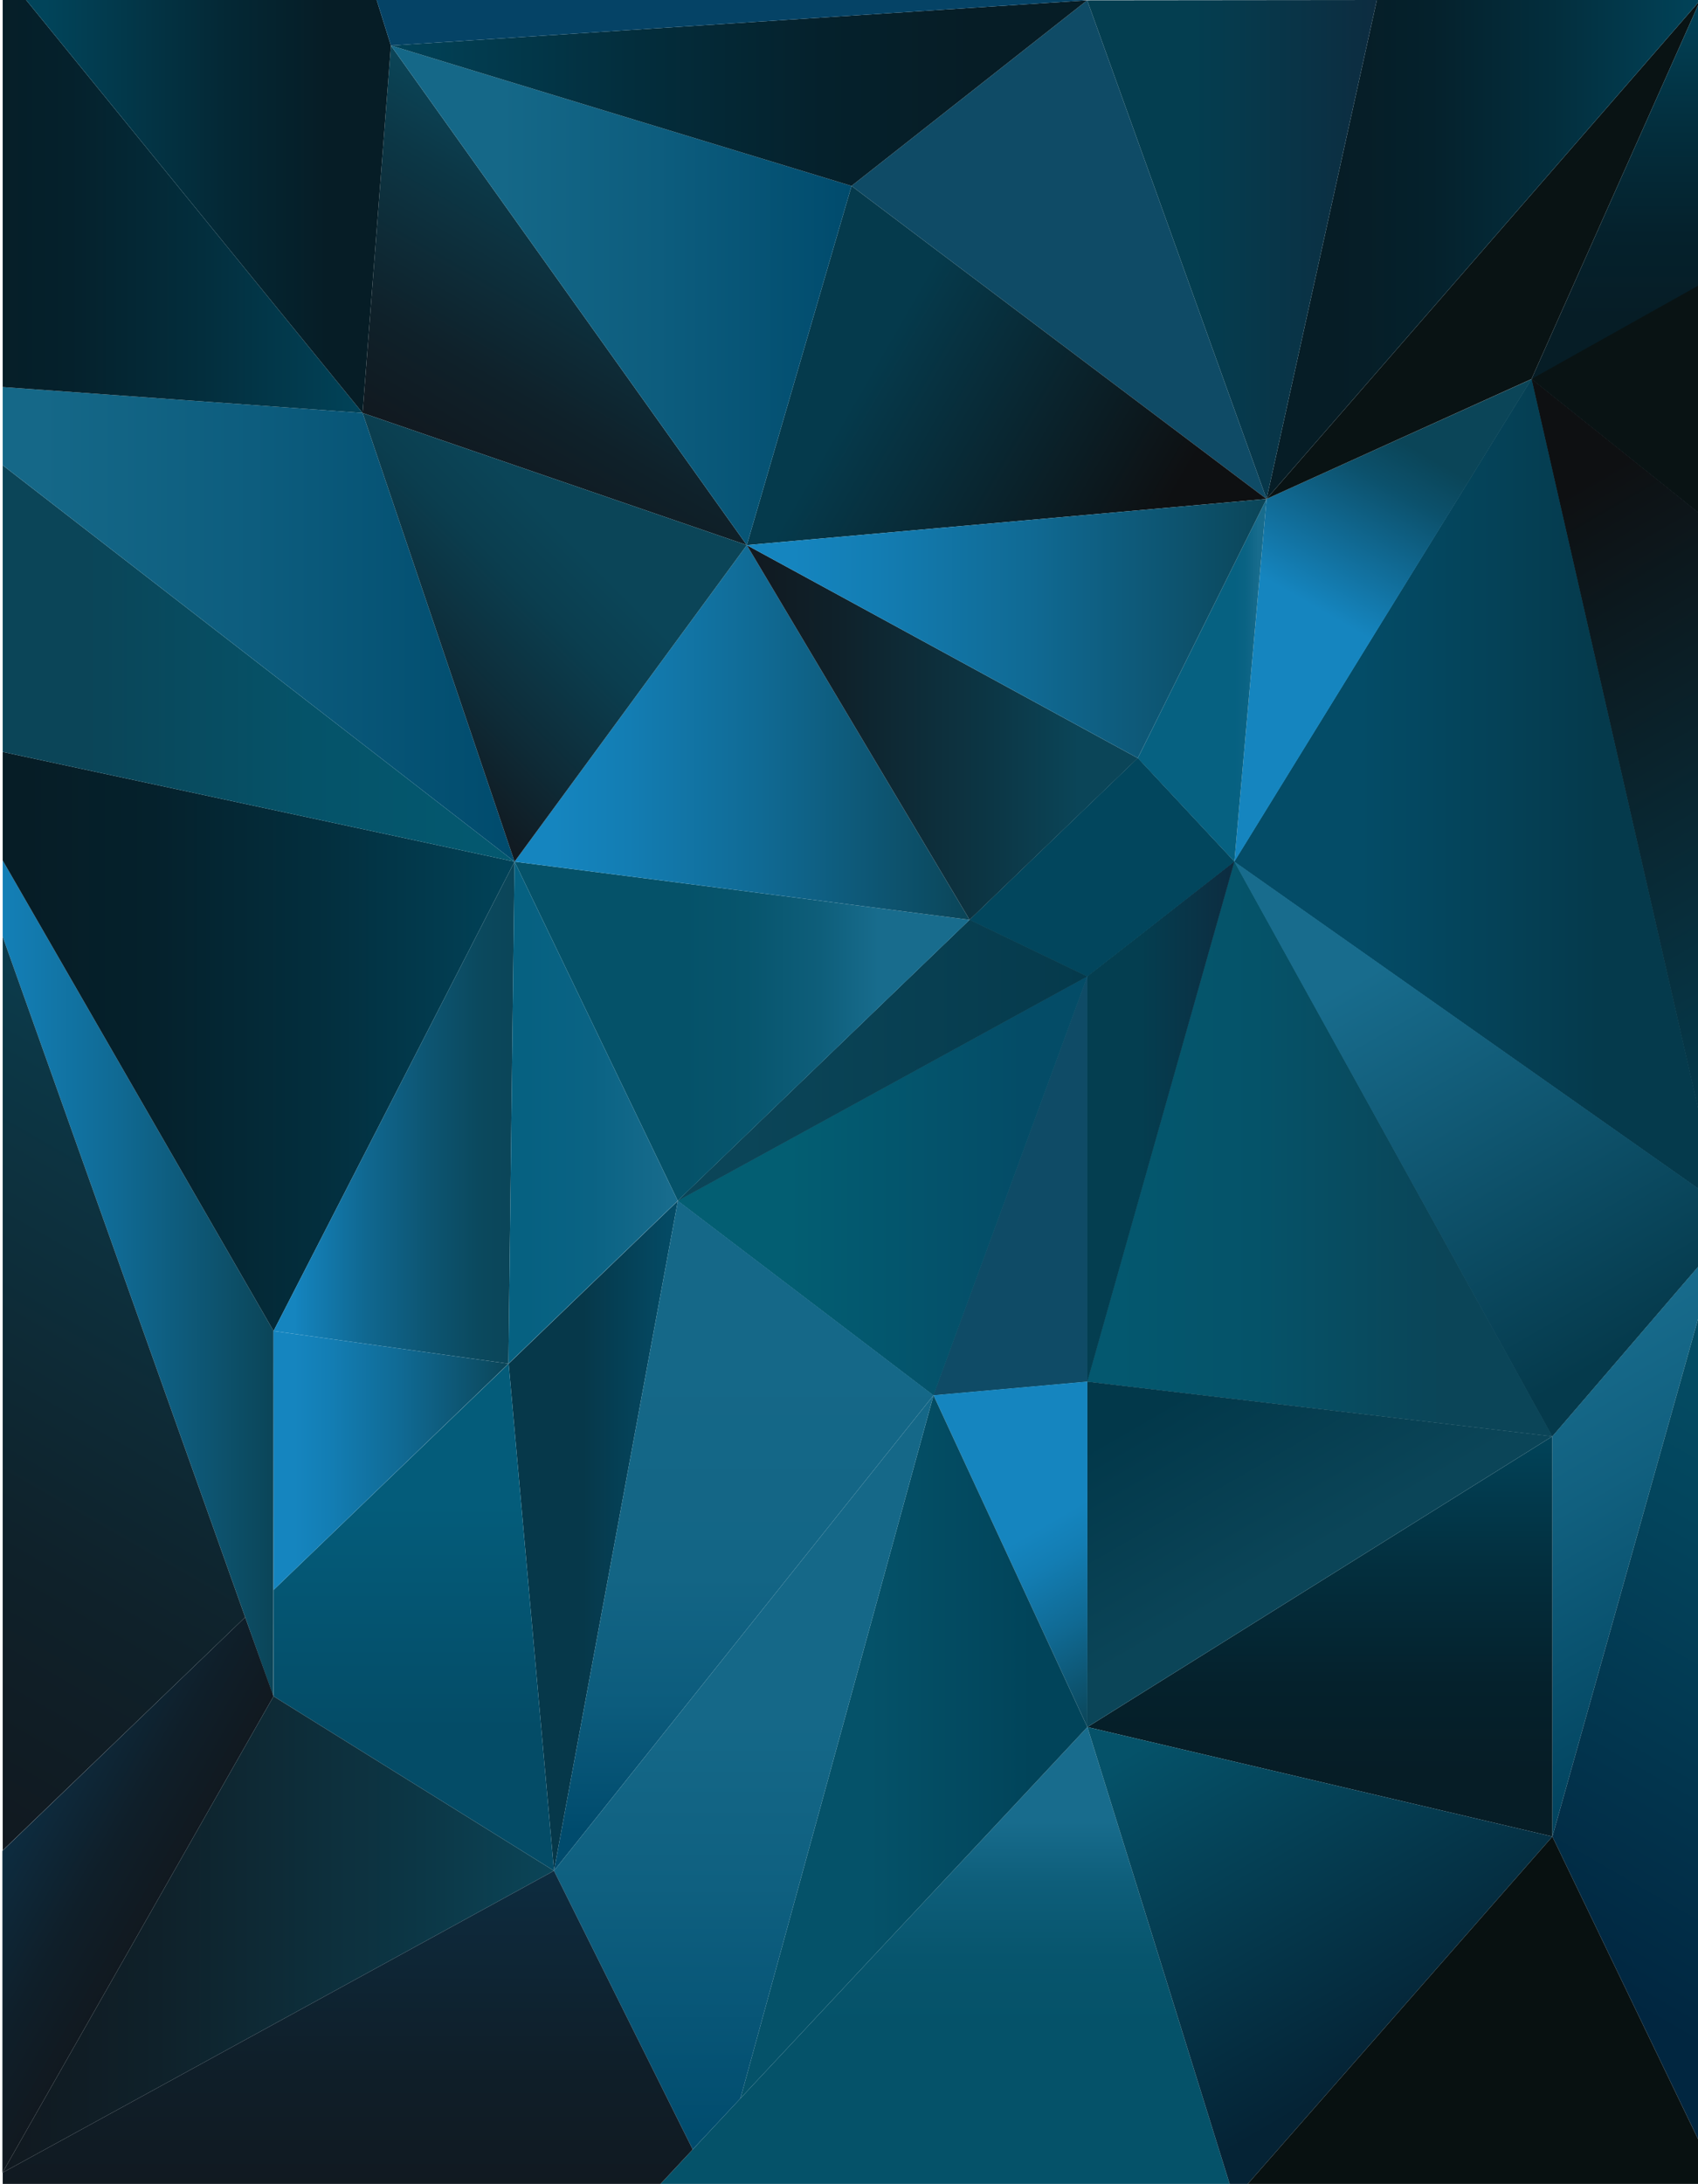 <?xml version="1.0" encoding="UTF-8"?><svg id="Layer_1" xmlns="http://www.w3.org/2000/svg" xmlns:xlink="http://www.w3.org/1999/xlink" viewBox="0 0 630.08 810"><defs><style>.cls-1{fill:url(#linear-gradient-15);}.cls-2{fill:url(#linear-gradient-13);}.cls-3{fill:url(#linear-gradient-28);}.cls-4{fill:url(#linear-gradient-53);}.cls-5{fill:url(#linear-gradient-42);}.cls-6{fill:url(#linear-gradient-46);}.cls-7{fill:url(#linear-gradient-2);}.cls-8{fill:url(#linear-gradient-43);}.cls-9{fill:url(#linear-gradient-25);}.cls-10{fill:#054366;}.cls-11{fill:url(#linear-gradient-10);}.cls-12{fill:url(#linear-gradient-12);}.cls-13{fill:url(#linear-gradient-40);}.cls-14{fill:url(#linear-gradient-27);}.cls-15{fill:url(#linear-gradient-37);}.cls-16{fill:#05515f;}.cls-17{fill:#091314;}.cls-18{fill:url(#linear-gradient-39);}.cls-19{fill:url(#linear-gradient-52);}.cls-20{fill:url(#linear-gradient-47);}.cls-21{fill:url(#linear-gradient-26);}.cls-22{fill:none;}.cls-23{fill:url(#linear-gradient-4);}.cls-24{fill:url(#linear-gradient-35);}.cls-25{fill:url(#linear-gradient-30);}.cls-26{fill:url(#New_Gradient_Swatch_copy_2);}.cls-27{fill:url(#linear-gradient-44);}.cls-28{fill:url(#linear-gradient-49);}.cls-29{fill:url(#linear-gradient-3);}.cls-30{fill:url(#linear-gradient-34);}.cls-31{fill:url(#linear-gradient-5);}.cls-32{fill:url(#linear-gradient-38);}.cls-33{fill:url(#linear-gradient-22);}.cls-34{fill:url(#linear-gradient-24);}.cls-35{fill:url(#linear-gradient-33);}.cls-36{fill:url(#linear-gradient-51);}.cls-37{fill:url(#linear-gradient-8);}.cls-38{fill:#0f4b66;}.cls-39{fill:#02465d;}.cls-40{fill:url(#linear-gradient-14);}.cls-41{fill:#081111;}.cls-42{fill:url(#linear-gradient-29);}.cls-43{fill:url(#linear-gradient-20);}.cls-44{fill:url(#linear-gradient-17);}.cls-45{fill:url(#linear-gradient-50);}.cls-46{fill:url(#linear-gradient-7);}.cls-47{fill:url(#linear-gradient-9);}.cls-48{fill:url(#linear-gradient-11);}.cls-49{fill:url(#linear-gradient-19);}.cls-50{fill:url(#linear-gradient-6);}.cls-51{fill:url(#linear-gradient-36);}.cls-52{fill:url(#linear-gradient-21);}.cls-53{fill:url(#linear-gradient-45);}.cls-54{fill:url(#linear-gradient-48);}.cls-55{fill:url(#linear-gradient-32);}.cls-56{fill:url(#linear-gradient-41);}.cls-57{fill:url(#linear-gradient-16);}.cls-58{fill:url(#linear-gradient);}.cls-59{fill:url(#linear-gradient-23);}.cls-60{fill:url(#linear-gradient-31);}.cls-61{clip-path:url(#clippath);}.cls-62{fill:url(#linear-gradient-18);}</style><clipPath id="clippath"><rect class="cls-22" x="1" width="630.08" height="810"/></clipPath><linearGradient id="linear-gradient" x1="618.57" y1="196.51" x2="618.57" y2="84.29" gradientUnits="userSpaceOnUse"><stop offset=".16" stop-color="#061d26"/><stop offset=".38" stop-color="#05212c"/><stop offset=".66" stop-color="#032e3d"/><stop offset="1" stop-color="#014359"/><stop offset="1" stop-color="#01445a"/></linearGradient><linearGradient id="linear-gradient-2" x1="251.49" y1="439.83" x2="403.42" y2="439.83" gradientUnits="userSpaceOnUse"><stop offset=".27" stop-color="#035e72"/><stop offset=".84" stop-color="#044c67"/></linearGradient><linearGradient id="linear-gradient-3" x1="457.98" y1="293.51" x2="638.14" y2="293.51" gradientUnits="userSpaceOnUse"><stop offset=".26" stop-color="#044c67"/><stop offset=".75" stop-color="#053a4c"/></linearGradient><linearGradient id="linear-gradient-4" x1="403.42" y1="426.15" x2="575.97" y2="426.15" gradientUnits="userSpaceOnUse"><stop offset=".06" stop-color="#04586f"/><stop offset=".36" stop-color="#055369"/><stop offset=".73" stop-color="#0a4659"/><stop offset=".77" stop-color="#0b4558"/></linearGradient><linearGradient id="linear-gradient-5" x1="496.17" y1="297.53" x2="617.96" y2="508.48" gradientUnits="userSpaceOnUse"><stop offset=".25" stop-color="#186c8d"/><stop offset=".94" stop-color="#053a4c"/></linearGradient><linearGradient id="linear-gradient-6" x1="546.53" y1="153.15" x2="680.76" y2="385.64" gradientUnits="userSpaceOnUse"><stop offset=".16" stop-color="#0e1012"/><stop offset="1" stop-color="#053a4c"/></linearGradient><linearGradient id="linear-gradient-7" x1="403.42" y1="416" x2="457.98" y2="416" gradientUnits="userSpaceOnUse"><stop offset=".37" stop-color="#043e50"/><stop offset="1" stop-color="#0d2c40"/></linearGradient><linearGradient id="linear-gradient-8" x1="251.49" y1="393.25" x2="403.42" y2="393.25" gradientUnits="userSpaceOnUse"><stop offset=".16" stop-color="#0b4558"/><stop offset="1" stop-color="#053a4c"/></linearGradient><linearGradient id="linear-gradient-9" x1="-25.45" y1="451.18" x2="101.51" y2="451.18" gradientUnits="userSpaceOnUse"><stop offset=".09" stop-color="#1585bf"/><stop offset=".25" stop-color="#137db3"/><stop offset=".54" stop-color="#106a94"/><stop offset=".92" stop-color="#0c4c63"/><stop offset="1" stop-color="#0b4558"/></linearGradient><linearGradient id="linear-gradient-10" x1="251.55" x2="403.49" xlink:href="#linear-gradient-2"/><linearGradient id="linear-gradient-11" x1="458.05" x2="638.2" xlink:href="#linear-gradient-3"/><linearGradient id="linear-gradient-12" x1="403.49" x2="576.04" xlink:href="#linear-gradient-4"/><linearGradient id="linear-gradient-13" x1="647.14" y1="640.11" x2="567.1" y2="501.46" gradientUnits="userSpaceOnUse"><stop offset="0" stop-color="#01435e"/><stop offset=".64" stop-color="#11607f"/><stop offset="1" stop-color="#186c8d"/></linearGradient><linearGradient id="linear-gradient-14" x1="489.76" y1="681.16" x2="489.76" y2="532.72" xlink:href="#linear-gradient"/><linearGradient id="linear-gradient-15" x1="436.06" y1="493.62" x2="491.54" y2="589.72" gradientUnits="userSpaceOnUse"><stop offset=".19" stop-color="#02384a"/><stop offset=".87" stop-color="#0b4558"/></linearGradient><linearGradient id="linear-gradient-16" x1="496.24" x2="618.03" y2="508.48" xlink:href="#linear-gradient-5"/><linearGradient id="linear-gradient-17" x1="546.6" y1="153.15" x2="680.83" y2="385.64" xlink:href="#linear-gradient-6"/><linearGradient id="linear-gradient-18" x1="436.01" y1="306.86" x2="541.1" y2="124.84" gradientUnits="userSpaceOnUse"><stop offset=".46" stop-color="#1585bf"/><stop offset=".55" stop-color="#1272a1"/><stop offset=".71" stop-color="#0c516c"/><stop offset=".79" stop-color="#0b4558"/></linearGradient><linearGradient id="linear-gradient-19" x1="422.2" y1="252.31" x2="469.98" y2="252.31" gradientUnits="userSpaceOnUse"><stop offset=".75" stop-color="#066181"/><stop offset=".84" stop-color="#0a6384"/><stop offset=".93" stop-color="#176b8c"/><stop offset=".93" stop-color="#186c8d"/></linearGradient><linearGradient id="linear-gradient-20" x1="403.49" x2="458.05" xlink:href="#linear-gradient-7"/><linearGradient id="linear-gradient-21" x1="563.36" y1="774.58" x2="718.12" y2="506.54" gradientUnits="userSpaceOnUse"><stop offset=".15" stop-color="#012640"/><stop offset=".68" stop-color="#03445c"/><stop offset="1" stop-color="#055269"/></linearGradient><linearGradient id="New_Gradient_Swatch_copy_2" x1="363.67" y1="507.52" x2="431.23" y2="624.54" gradientUnits="userSpaceOnUse"><stop offset=".46" stop-color="#1585bf"/><stop offset=".56" stop-color="#137db3"/><stop offset=".73" stop-color="#106a94"/><stop offset=".95" stop-color="#0c4c63"/><stop offset="1" stop-color="#0b4558"/></linearGradient><linearGradient id="linear-gradient-22" x1="251.55" x2="403.49" xlink:href="#linear-gradient-8"/><linearGradient id="linear-gradient-23" x1="188.74" y1="569.6" x2="251.55" y2="569.6" gradientUnits="userSpaceOnUse"><stop offset=".44" stop-color="#06384a"/><stop offset="1" stop-color="#044c67"/></linearGradient><linearGradient id="linear-gradient-24" x1="348.94" y1="815.65" x2="348.94" y2="640.56" gradientUnits="userSpaceOnUse"><stop offset=".37" stop-color="#055269"/><stop offset=".51" stop-color="#07556d"/><stop offset=".67" stop-color="#0e5e7a"/><stop offset=".8" stop-color="#186c8d"/></linearGradient><linearGradient id="linear-gradient-25" x1="531.41" y1="773.29" x2="441.96" y2="618.35" gradientUnits="userSpaceOnUse"><stop offset=".09" stop-color="#052335"/><stop offset=".91" stop-color="#055269"/></linearGradient><linearGradient id="linear-gradient-26" x1="274.75" y1="647.89" x2="403.49" y2="647.89" gradientUnits="userSpaceOnUse"><stop offset=".37" stop-color="#055269"/><stop offset=".84" stop-color="#01445a"/></linearGradient><linearGradient id="linear-gradient-27" x1="275.98" y1="445.35" x2="275.98" y2="693.85" gradientUnits="userSpaceOnUse"><stop offset=".24" stop-color="#156888"/><stop offset=".56" stop-color="#136585"/><stop offset=".75" stop-color="#0c5c7d"/><stop offset=".91" stop-color="#024e70"/><stop offset=".94" stop-color="#004b6d"/></linearGradient><linearGradient id="linear-gradient-28" x1="275.98" y1="517.5" x2="275.98" y2="797.22" gradientUnits="userSpaceOnUse"><stop offset=".43" stop-color="#156888"/><stop offset=".65" stop-color="#0f6080"/><stop offset="1" stop-color="#004b6d"/><stop offset="1" stop-color="#004b6d"/></linearGradient><linearGradient id="linear-gradient-29" x1="153.54" y1="693.85" x2="153.54" y2="505.78" gradientUnits="userSpaceOnUse"><stop offset=".28" stop-color="#044c67"/><stop offset=".72" stop-color="#045c7a"/></linearGradient><linearGradient id="linear-gradient-30" x1="56.77" y1="709.08" x2="5.08" y2="679.24" gradientUnits="userSpaceOnUse"><stop offset="0" stop-color="#111920"/><stop offset=".43" stop-color="#0f1f2a"/><stop offset="1" stop-color="#0d2c40"/></linearGradient><linearGradient id="linear-gradient-31" x1=".9" y1="717.5" x2="205.57" y2="717.5" gradientUnits="userSpaceOnUse"><stop offset="0" stop-color="#111920"/><stop offset=".28" stop-color="#0f212a"/><stop offset=".76" stop-color="#0c3746"/><stop offset="1" stop-color="#0b4558"/></linearGradient><linearGradient id="linear-gradient-32" x1="122.05" y1="815.65" x2="122.05" y2="693.85" xlink:href="#linear-gradient-30"/><linearGradient id="linear-gradient-33" y1="140.58" y2="0" xlink:href="#linear-gradient"/><linearGradient id="linear-gradient-34" x1="190.94" y1="382.46" x2="359.79" y2="382.46" xlink:href="#linear-gradient-24"/><linearGradient id="linear-gradient-35" x1="190.94" y1="271.67" x2="359.79" y2="271.67" xlink:href="#linear-gradient-9"/><linearGradient id="linear-gradient-36" x1="-25.45" y1="383.44" x2="190.94" y2="383.44" xlink:href="#linear-gradient"/><linearGradient id="linear-gradient-37" x1="190.94" y1="230.08" x2="-40.3" y2="230.08" gradientUnits="userSpaceOnUse"><stop offset=".06" stop-color="#04586f"/><stop offset=".33" stop-color="#055369"/><stop offset=".66" stop-color="#0a4659"/><stop offset=".69" stop-color="#0b4558"/></linearGradient><linearGradient id="linear-gradient-38" x1="469.98" y1="92.53" x2="630.98" y2="92.53" xlink:href="#linear-gradient"/><linearGradient id="linear-gradient-39" x1="277.12" y1="271.67" x2="422.2" y2="271.67" gradientUnits="userSpaceOnUse"><stop offset="0" stop-color="#111920"/><stop offset=".23" stop-color="#0f212a"/><stop offset=".64" stop-color="#0c3746"/><stop offset=".85" stop-color="#0b4558"/></linearGradient><linearGradient id="linear-gradient-40" y1="92.53" x2="510.9" y2="92.53" xlink:href="#linear-gradient-7"/><linearGradient id="linear-gradient-41" x1="448.05" y1="223.04" x2="282.28" y2="127.33" gradientUnits="userSpaceOnUse"><stop offset=".16" stop-color="#0e1012"/><stop offset=".79" stop-color="#053a4c"/></linearGradient><linearGradient id="linear-gradient-42" x1="173.06" y1="175.41" x2="234.7" y2="68.64" xlink:href="#linear-gradient-31"/><linearGradient id="linear-gradient-43" x1="-40.3" y1="230.08" x2="190.94" y2="230.08" gradientUnits="userSpaceOnUse"><stop offset=".24" stop-color="#156888"/><stop offset=".58" stop-color="#0d5d7e"/><stop offset="1" stop-color="#004b6d"/></linearGradient><linearGradient id="linear-gradient-44" x1="-40.3" y1="68.25" x2="134.55" y2="68.25" xlink:href="#linear-gradient"/><linearGradient id="linear-gradient-45" x1="-83.45" y1="637.81" x2="88.92" y2="339.25" xlink:href="#linear-gradient-31"/><linearGradient id="linear-gradient-46" x1="101.51" y1="412.68" x2="190.94" y2="412.68" gradientUnits="userSpaceOnUse"><stop offset=".09" stop-color="#1585bf"/><stop offset=".1" stop-color="#1483bd"/><stop offset=".38" stop-color="#106891"/><stop offset=".64" stop-color="#0d5572"/><stop offset=".85" stop-color="#0b495e"/><stop offset="1" stop-color="#0b4558"/></linearGradient><linearGradient id="linear-gradient-47" x1="145.06" y1="109.54" x2="315.98" y2="109.54" xlink:href="#linear-gradient-43"/><linearGradient id="linear-gradient-48" x1="403.42" y1="34.53" x2="145.06" y2="34.53" xlink:href="#linear-gradient"/><linearGradient id="linear-gradient-49" x1="145.06" y1="68.25" x2="-3.89" y2="68.25" gradientUnits="userSpaceOnUse"><stop offset=".16" stop-color="#061d26"/><stop offset=".41" stop-color="#042835"/><stop offset=".86" stop-color="#01445a"/></linearGradient><linearGradient id="linear-gradient-50" x1="135.24" y1="263.88" x2="237.03" y2="162.09" gradientUnits="userSpaceOnUse"><stop offset="0" stop-color="#111920"/><stop offset=".23" stop-color="#0e2b37"/><stop offset=".52" stop-color="#0b3e4f"/><stop offset=".69" stop-color="#0b4558"/></linearGradient><linearGradient id="linear-gradient-51" x1="101.51" y1="541.68" x2="188.67" y2="541.68" xlink:href="#linear-gradient-9"/><linearGradient id="linear-gradient-52" x1="277.12" y1="233.12" x2="469.98" y2="233.12" xlink:href="#linear-gradient-9"/><linearGradient id="linear-gradient-53" x1="188.67" y1="412.68" x2="251.49" y2="412.68" gradientUnits="userSpaceOnUse"><stop offset=".09" stop-color="#066181"/><stop offset=".49" stop-color="#0a6384"/><stop offset=".93" stop-color="#176b8c"/><stop offset=".93" stop-color="#186c8d"/></linearGradient></defs><g class="cls-61"><polygon class="cls-58" points="638.14 196.51 568.3 140.58 668.83 84.29 638.14 196.51"/><polygon class="cls-7" points="251.49 445.35 346.33 517.5 403.42 362.16 251.49 445.35"/><polygon class="cls-29" points="457.98 319.58 638.14 446.45 568.3 140.58 457.98 319.58"/><polygon class="cls-16" points="403.42 512.42 403.42 362.16 346.33 517.5 403.42 512.42"/><polygon class="cls-23" points="403.42 512.42 457.98 319.58 575.97 532.72 403.42 512.42"/><polygon class="cls-31" points="575.97 532.72 457.98 319.58 638.14 446.45 638.14 460.4 575.97 532.72"/><polygon class="cls-50" points="568.3 140.58 638.14 196.51 630.84 414.47 568.3 140.58"/><polygon class="cls-39" points="457.98 319.58 422.2 281.18 359.79 341.16 403.42 362.16 457.98 319.58"/><polygon class="cls-46" points="457.98 319.58 403.42 362.16 403.42 512.42 457.98 319.58"/><polygon class="cls-37" points="251.49 445.35 359.79 341.16 403.42 362.16 251.49 445.35"/><polygon class="cls-47" points="101.44 629.14 -25.45 273.21 101.51 493.67 101.44 629.14"/><polygon class="cls-17" points="638.2 196.51 568.37 140.58 630.9 80.42 638.2 196.51"/><polygon class="cls-11" points="251.55 445.35 346.4 517.5 403.49 362.16 251.55 445.35"/><polygon class="cls-48" points="458.05 319.58 638.2 446.45 568.37 140.58 458.05 319.58"/><polygon class="cls-38" points="403.49 512.42 403.49 362.16 346.4 517.5 403.49 512.42"/><polygon class="cls-12" points="403.49 512.42 458.05 319.58 576.04 532.72 403.49 512.42"/><polygon class="cls-2" points="576.04 532.72 638.2 460.4 576.04 681.16 576.04 532.72"/><polygon class="cls-40" points="576.04 532.72 403.49 640.56 576.04 681.16 576.04 532.72"/><polygon class="cls-1" points="576.04 532.72 403.49 512.42 403.49 640.56 576.04 532.72"/><polygon class="cls-57" points="576.04 532.72 458.05 319.58 638.2 446.45 638.2 460.4 576.04 532.72"/><polygon class="cls-44" points="568.37 140.58 638.2 196.51 630.9 414.47 568.37 140.58"/><polygon class="cls-62" points="568.37 140.58 458.05 319.58 469.98 185.05 568.37 140.58"/><polygon class="cls-49" points="469.98 185.05 422.2 281.18 458.05 319.58 469.98 185.05"/><polygon class="cls-39" points="458.05 319.58 422.2 281.18 359.86 341.16 403.49 362.16 458.05 319.58"/><polygon class="cls-43" points="458.05 319.58 403.49 362.16 403.49 512.42 458.05 319.58"/><polygon class="cls-52" points="638.2 460.4 576.04 681.16 643.28 820.72 638.2 460.4"/><polygon class="cls-26" points="346.4 517.5 403.49 640.56 403.49 512.42 346.4 517.5"/><polygon class="cls-33" points="251.55 445.35 359.86 341.16 403.49 362.16 251.55 445.35"/><polygon class="cls-59" points="251.55 445.35 205.57 693.85 188.74 505.78 251.55 445.35"/><polygon class="cls-34" points="403.49 640.56 239.83 815.65 458.05 815.65 403.49 640.56"/><polygon class="cls-9" points="458.05 815.65 576.04 681.16 403.49 640.56 458.05 815.65"/><polygon class="cls-41" points="576.04 681.16 643.28 820.72 458.05 815.65 576.04 681.16"/><polygon class="cls-21" points="403.49 640.56 346.4 517.5 274.75 778.29 403.49 640.56"/><polygon class="cls-14" points="251.55 445.35 205.57 693.85 346.4 517.5 251.55 445.35"/><polygon class="cls-3" points="346.4 517.5 205.57 693.85 257.05 797.22 274.75 778.29 346.4 517.5"/><polygon class="cls-42" points="188.74 505.78 101.51 589.69 101.51 629.14 205.57 693.85 188.74 505.78"/><polygon class="cls-25" points=".9 686.47 .9 805.85 101.51 629.14 90.98 599.81 .9 686.47"/><polygon class="cls-60" points=".9 805.85 101.51 629.14 205.57 693.85 .9 805.85"/><polygon class="cls-55" points=".9 805.85 205.57 693.85 257.05 797.22 239.83 815.65 -12.96 814 .9 805.85"/><polygon class="cls-17" points="469.98 185.05 630.98 0 568.3 140.58 469.98 185.05"/><polygon class="cls-35" points="668.83 84.29 630.98 0 568.3 140.58 668.83 84.29"/><polygon class="cls-30" points="190.94 319.58 359.79 341.16 251.49 445.35 190.94 319.58"/><polygon class="cls-24" points="277.12 202.18 190.94 319.58 359.79 341.16 277.12 202.18"/><polygon class="cls-51" points="190.94 319.58 -25.45 273.21 101.51 493.67 190.94 319.58"/><polygon class="cls-15" points="-40.3 140.58 -25.45 273.21 190.94 319.58 -40.3 140.58"/><polygon class="cls-38" points="469.98 185.05 403.42 .11 315.98 68.96 469.98 185.05"/><polygon class="cls-32" points="469.98 185.05 510.9 0 630.98 0 469.98 185.05"/><polygon class="cls-18" points="359.79 341.16 422.2 281.18 277.12 202.18 359.79 341.16"/><polygon class="cls-13" points="469.98 185.05 510.9 0 403.42 .11 469.98 185.05"/><polygon class="cls-56" points="315.98 68.96 469.98 185.05 277.12 202.18 315.98 68.96"/><polygon class="cls-5" points="277.12 202.18 145.06 16.89 134.55 153.17 277.12 202.18"/><polygon class="cls-8" points="-40.3 140.58 134.55 153.17 190.94 319.58 -40.3 140.58"/><polygon class="cls-27" points="134.55 153.17 -3.89 -16.68 -40.3 140.58 134.55 153.17"/><polygon class="cls-53" points="-25.45 273.21 .84 686.47 90.98 599.81 -25.45 273.21"/><polygon class="cls-6" points="190.94 319.58 101.51 493.67 188.67 505.78 190.94 319.58"/><polygon class="cls-20" points="145.06 16.89 315.98 68.96 277.12 202.18 145.06 16.89"/><polygon class="cls-54" points="403.42 .11 145.06 16.89 315.98 68.96 403.42 .11"/><polygon class="cls-28" points="134.55 153.17 145.06 16.89 134.55 -16.68 -3.89 -16.68 134.55 153.17"/><polygon class="cls-10" points="145.06 16.89 134.55 -16.68 403.42 .11 145.06 16.89"/><polygon class="cls-45" points="134.55 153.17 190.94 319.58 277.12 202.18 134.55 153.17"/><polygon class="cls-36" points="188.67 505.78 101.51 493.67 101.51 589.69 188.67 505.78"/><polygon class="cls-19" points="277.12 202.18 469.98 185.05 422.2 281.18 277.12 202.18"/><polygon class="cls-4" points="188.67 505.78 190.94 319.58 251.49 445.35 188.67 505.78"/></g></svg>